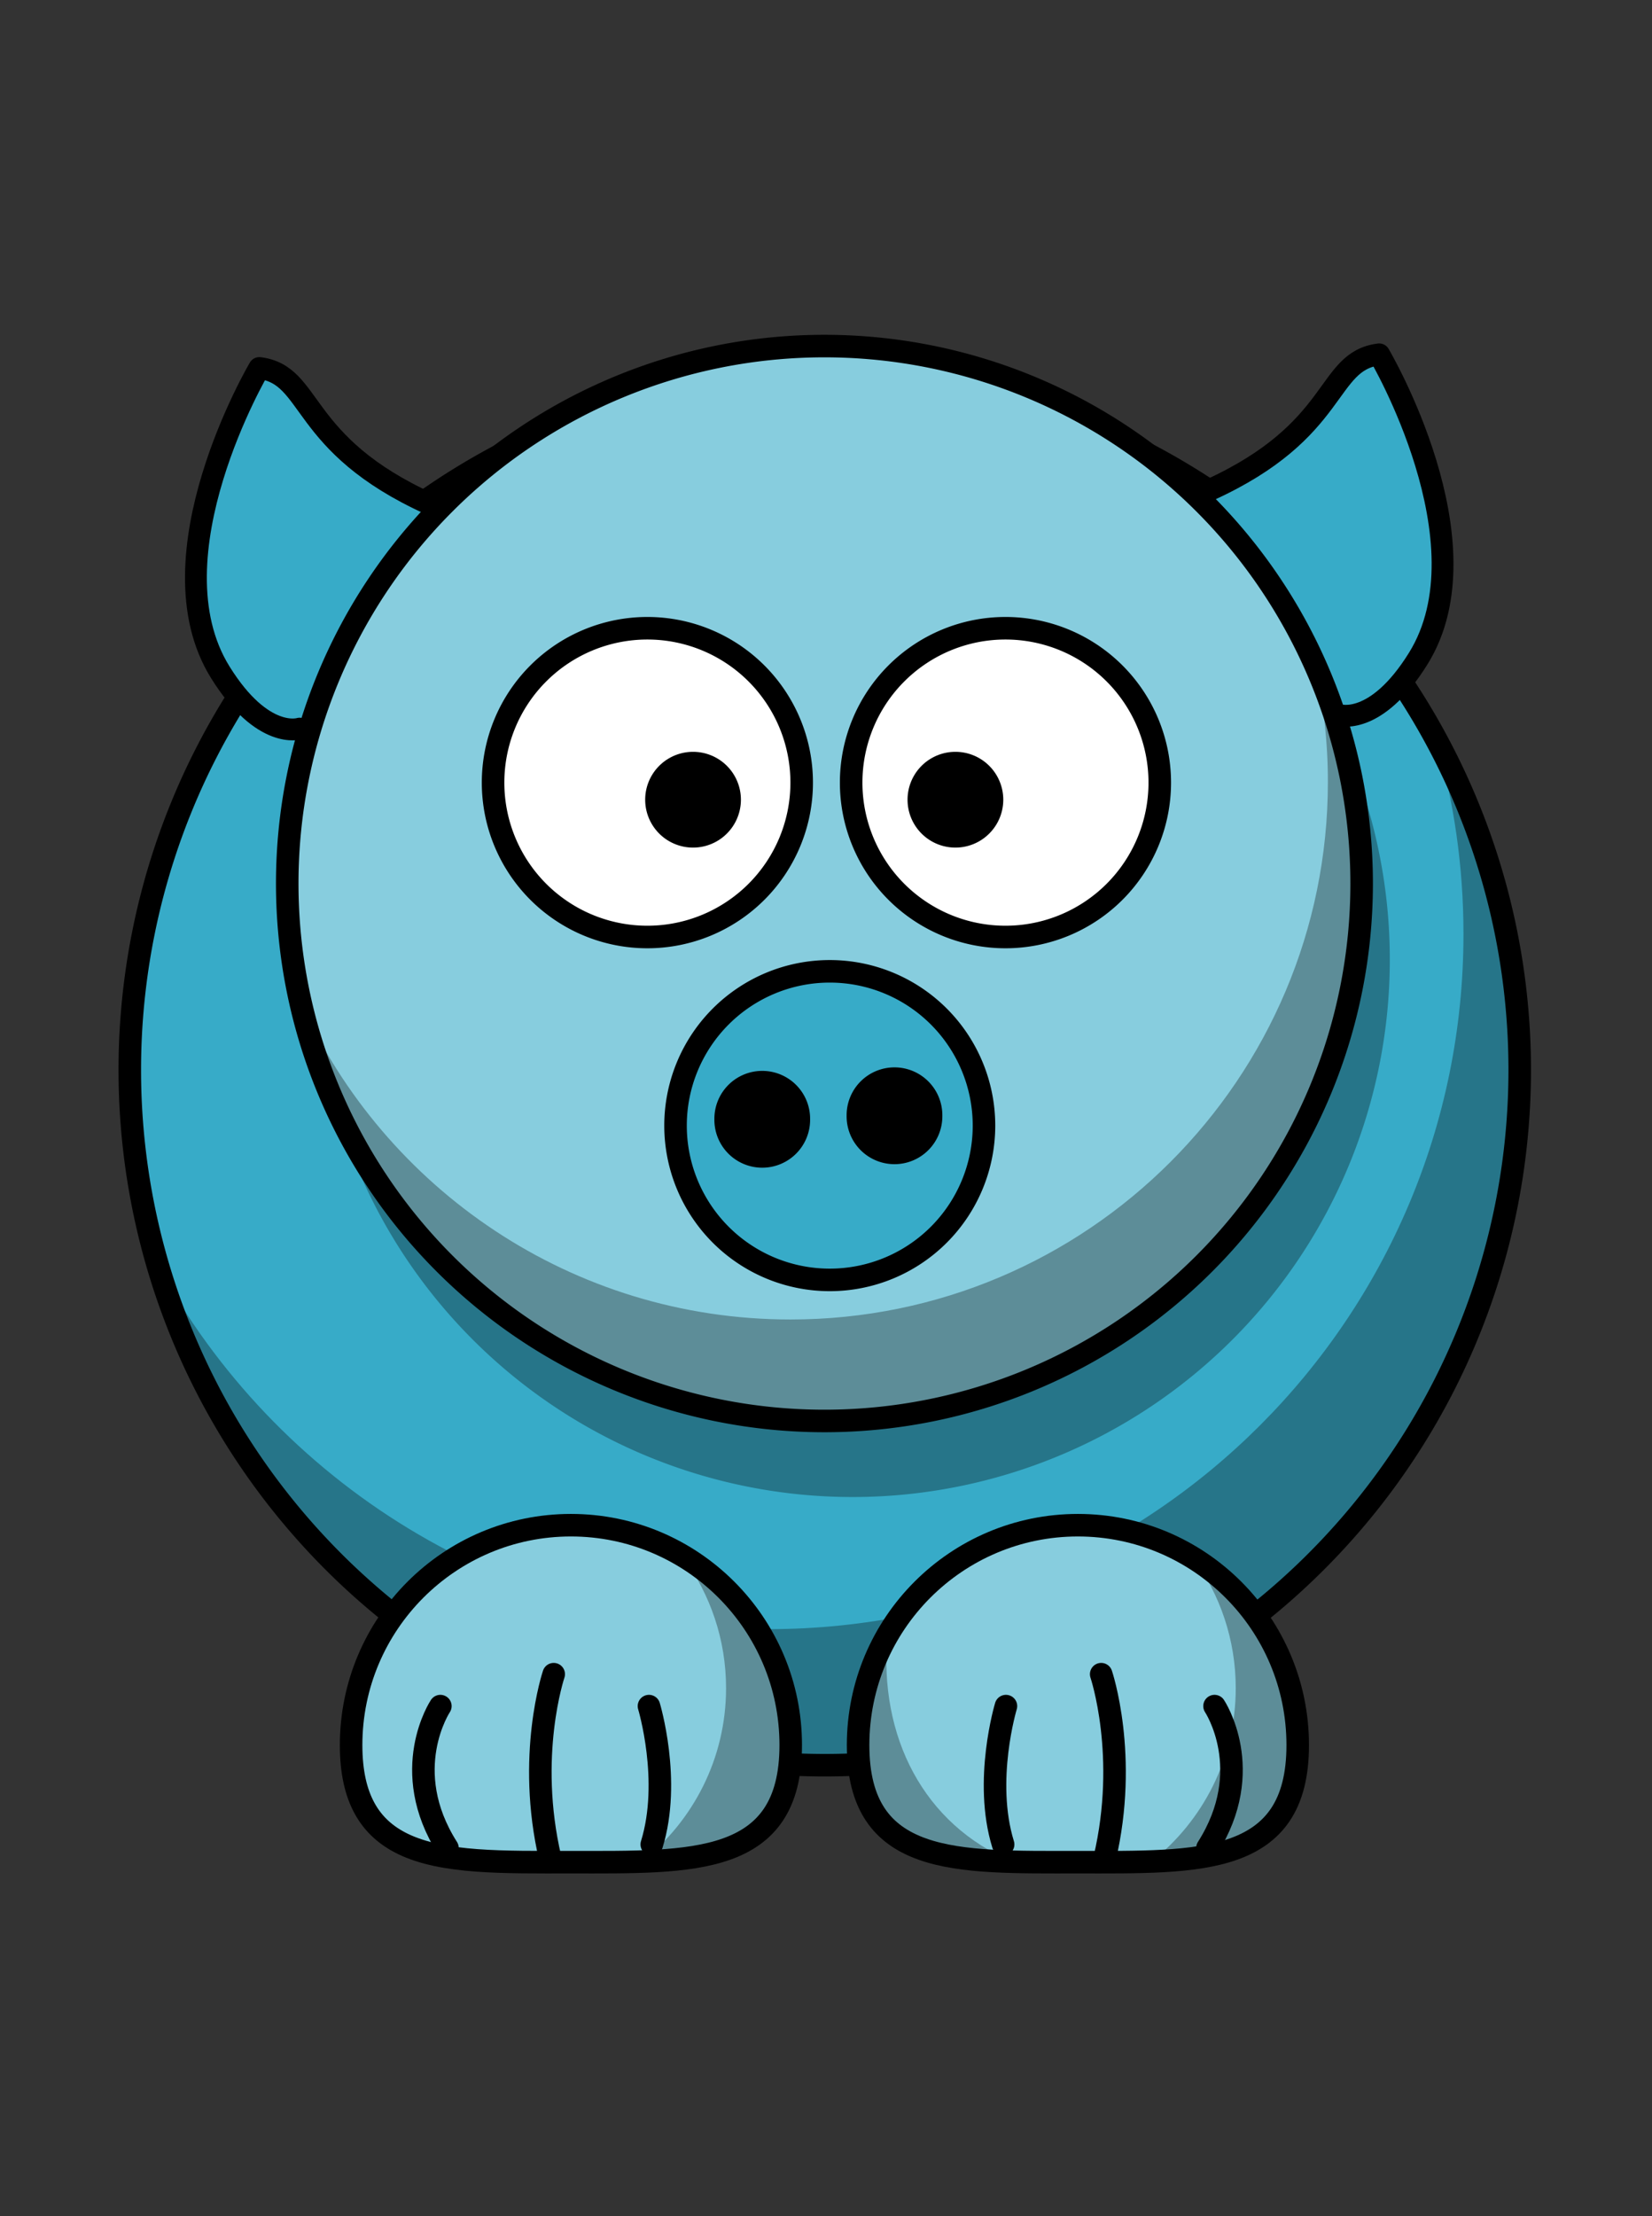 <?xml version="1.0" encoding="UTF-8" standalone="no"?>
<svg
   xmlns:dc="http://purl.org/dc/elements/1.1/"
   xmlns:cc="http://creativecommons.org/ns#"
   xmlns:rdf="http://www.w3.org/1999/02/22-rdf-syntax-ns#"
   xmlns:svg="http://www.w3.org/2000/svg"
   xmlns="http://www.w3.org/2000/svg"
   xmlns:sodipodi="http://sodipodi.sourceforge.net/DTD/sodipodi-0.dtd"
   xmlns:inkscape="http://www.inkscape.org/namespaces/inkscape"
   viewBox="0 0 293.332 393.308"
   id="svg6925"
   version="1.1"
   inkscape:version="0.91+devel+osxmenu r12859"
   sodipodi:docname="AnimalPigBlue.svg">
  <rect x="0" y="0" width="293.332" height="393.308" fill="#333333" stroke="none"/>
  <defs
     id="defs6985" />
  <sodipodi:namedview
     pagecolor="#ffffff"
     bordercolor="#666666"
     borderopacity="1"
     objecttolerance="10"
     gridtolerance="10"
     guidetolerance="10"
     inkscape:pageopacity="0"
     inkscape:pageshadow="2"
     inkscape:window-width="652"
     inkscape:window-height="480"
     id="namedview6983"
     showgrid="false"
     inkscape:zoom="1.3"
     inkscape:cx="146.66617"
     inkscape:cy="197.03862"
     inkscape:window-x="0"
     inkscape:window-y="23"
     inkscape:window-maximized="0"
     inkscape:current-layer="g6927" />
  <g
     transform="translate(-179.079,-298.514)"
     id="g6927">
    <path
       d="m403.523,522.305a67.988,67.988 0 1,1 -135.977,0 67.988,67.988 0 1,1 135.977,0z"
       fill="#ff8080"
       stroke="#000"
       stroke-linecap="round"
       stroke-linejoin="round"
       stroke-width="2.204"
       transform="matrix(1.815,0,0,1.815,-283.471,-459.576)"
       id="path6929"
       style="fill:#37abc8;fill-opacity:1" />
    <path
       d="m403.523,522.305a67.988,67.988 0 1,1 -135.977,0 67.988,67.988 0 1,1 135.977,0z"
       fill-opacity=".314"
       transform="matrix(1.403,0,0,1.403,-140.286,-263.972)"
       id="path6931" />
    <path
       d="m434.031,429.688c3.202,10.975 4.906,22.589 4.906,34.594 1e-005,68.109-55.266,123.375-123.375,123.375-46.825,0-87.598-26.132-108.5-64.594 15.023,51.2 62.367,88.625 118.406,88.625 68.109,0 123.375-55.266 123.375-123.375 0-21.21-5.373-41.186-14.812-58.625z"
       fill-opacity=".314"
       id="path6933" />
    <path
       d="m409.504,608.239c0,21.545-17.486,20.774-39.03,20.774s-39.03.771-39.03-20.774 17.486-39.03 39.03-39.03 39.03,17.486 39.03,39.03z"
       fill="#faa"
       stroke="#000"
       stroke-linecap="round"
       stroke-linejoin="round"
       stroke-width="4"
       id="path6935"
       style="fill:#87cdde;fill-opacity:1" />
    <path
       d="m319.482,608.239c0,21.545-17.486,20.774-39.03,20.774-11.98,0-22.705.238-29.866-3.254-5.718-2.788-9.164-7.955-9.164-17.52 0-21.545 17.486-39.03 39.03-39.03s39.03,17.486 39.03,39.03z"
       fill="#faa"
       stroke="#000"
       stroke-linecap="round"
       stroke-linejoin="round"
       stroke-width="4"
       id="path6937"
       style="fill:#87cdde;fill-opacity:1" />
    <g
       transform="matrix(-1,0,0,1,652.151,-2.828)"
       id="g6939">
      <path
         d="m357.342,628.694c-3.503-11.331.5-24.551.5-24.551"
         fill="none"
         stroke="#000"
         stroke-linecap="round"
         stroke-width="4"
         id="path6941" />
      <path
         d="m375.367,631.212c4.293-18.256-.613-32.735-.613-32.735"
         fill="none"
         stroke="#000"
         stroke-linecap="round"
         stroke-width="4"
         id="path6943" />
      <path
         d="m393.621,629.324c8.813-13.849 1.259-25.181 1.259-25.181"
         fill="none"
         stroke="#000"
         stroke-linecap="round"
         stroke-width="4"
         id="path6945" />
    </g>
    <path
       d="m393.675,385.564c23.547-10.681 20.574-22.937 30.291-24.158 0,0 19.749,33.401 6.926,54.008-7.551,12.135-14.071,9.995-14.071,9.995"
       fill="#ff8080"
       stroke="#000"
       stroke-linecap="round"
       stroke-linejoin="round"
       stroke-width="3.876"
       id="path6947"
       style="fill:#37abc8;fill-opacity:1" />
    <path
       d="m255.414,387.989c-23.547-10.681-20.574-22.937-30.291-24.158 0,0-19.749,33.401-6.926,54.008 7.551,12.135 14.071,9.995 14.071,9.995"
       fill="#ff8080"
       stroke="#000"
       stroke-linecap="round"
       stroke-linejoin="round"
       stroke-width="3.876"
       id="path6949"
       style="fill:#37abc8;fill-opacity:1" />
    <path
       d="m403.523,522.305a67.988,67.988 0 1,1 -135.977,0 67.988,67.988 0 1,1 135.977,0z"
       fill="#faa"
       stroke="#000"
       stroke-linecap="round"
       stroke-linejoin="round"
       stroke-width="2.851"
       transform="matrix(1.403,0,0,1.403,-145.286,-277.472)"
       id="path6951"
       style="fill:#87cdde;fill-opacity:1" />
    <path
       d="m233.438,117.75c1.526,6.769 2.344,13.803 2.344,21.031 0,52.653-42.753,95.406-95.406,95.406-38.776,0-72.153-23.191-87.062-56.438 9.555,42.587 47.605,74.438 93.062,74.438 52.653,0 95.406-42.753 95.406-95.406 0-13.912-2.983-27.11-8.344-39.031z"
       fill-opacity=".314"
       transform="translate(179.079,298.514)"
       id="path6953" />
    <path
       d="m403.523,522.305a67.988,67.988 0 1,1 -135.977,0 67.988,67.988 0 1,1 135.977,0z"
       fill="#fff"
       stroke="#000"
       stroke-linecap="round"
       stroke-linejoin="round"
       stroke-width="9.931"
       transform="matrix(.403,0,0,.403,158.808,226.927)"
       id="path6955" />
    <path
       d="m403.523,522.305a67.988,67.988 0 1,1 -135.977,0 67.988,67.988 0 1,1 135.977,0z"
       fill="#fff"
       stroke="#000"
       stroke-linecap="round"
       stroke-linejoin="round"
       stroke-width="9.931"
       transform="matrix(.403,0,0,.403,222.39,226.927)"
       id="path6957" />
    <path
       d="m403.523,522.305a67.988,67.988 0 1,1 -135.977,0 67.988,67.988 0 1,1 135.977,0z"
       transform="matrix(.125,0,0,.125,260.196,375.16)"
       id="path6959" />
    <path
       d="m403.523,522.305a67.988,67.988 0 1,1 -135.977,0 67.988,67.988 0 1,1 135.977,0z"
       transform="matrix(.125,0,0,.125,306.781,375.16)"
       id="path6961" />
    <path
       d="m390.969,575.031c4.723,6.48 7.531,14.467 7.531,23.094 1e-005,12.466-5.835,23.559-14.906,30.75 15.081-.573 25.906-3.694 25.906-20.625 0-14.032-7.407-26.34-18.531-33.219z"
       fill-opacity=".314"
       id="path6963" />
    <g
       transform="translate(-.147,-2.828)"
       id="g6965">
      <path
         d="m357.342,628.694c-3.503-11.331.5-24.551.5-24.551"
         fill="none"
         stroke="#000"
         stroke-linecap="round"
         stroke-width="4"
         id="path6967" />
      <path
         d="m375.367,631.212c4.293-18.256-.613-32.735-.613-32.735"
         fill="none"
         stroke="#000"
         stroke-linecap="round"
         stroke-width="4"
         id="path6969" />
      <path
         d="m393.621,629.324c8.813-13.849 1.259-25.181 1.259-25.181"
         fill="none"
         stroke="#000"
         stroke-linecap="round"
         stroke-width="4"
         id="path6971" />
    </g>
    <path
       d="m300.469,575.031c4.723,6.48 7.531,14.467 7.531,23.094 1e-005,12.466-5.835,23.559-14.906,30.75 15.081-.573 25.906-3.694 25.906-20.625 0-14.032-7.407-26.34-18.531-33.219z"
       fill-opacity=".314"
       id="path6973" />
    <path
       d="m336.656,588.75c-3.313,5.735-5.219,12.406-5.219,19.5 0,17.505 11.553,20.263 27.438,20.688-15.78-6.578-23.805-22.208-22.219-40.188z"
       fill-opacity=".314"
       id="path6975" />
    <path
       d="m353.797,498.29a27.384,27.384 0 0,1 -54.768,0 27.384,27.384 0 1,1 54.768,0z"
       fill="#ff8080"
       stroke="#000"
       stroke-linecap="round"
       stroke-linejoin="round"
       stroke-width="4"
       id="path6977"
       style="fill:#37abc8;fill-opacity:1" />
    <path
       d="m322.923,497.168a8.499,8.499 0 1,1 -16.997,0 8.499,8.499 0 1,1 16.997,0z"
       id="path6979" />
    <path
       d="m346.403,496.544a8.499,8.499 0 1,1 -16.997,0 8.499,8.499 0 1,1 16.997,0z"
       id="path6981" />
  </g>
</svg>
